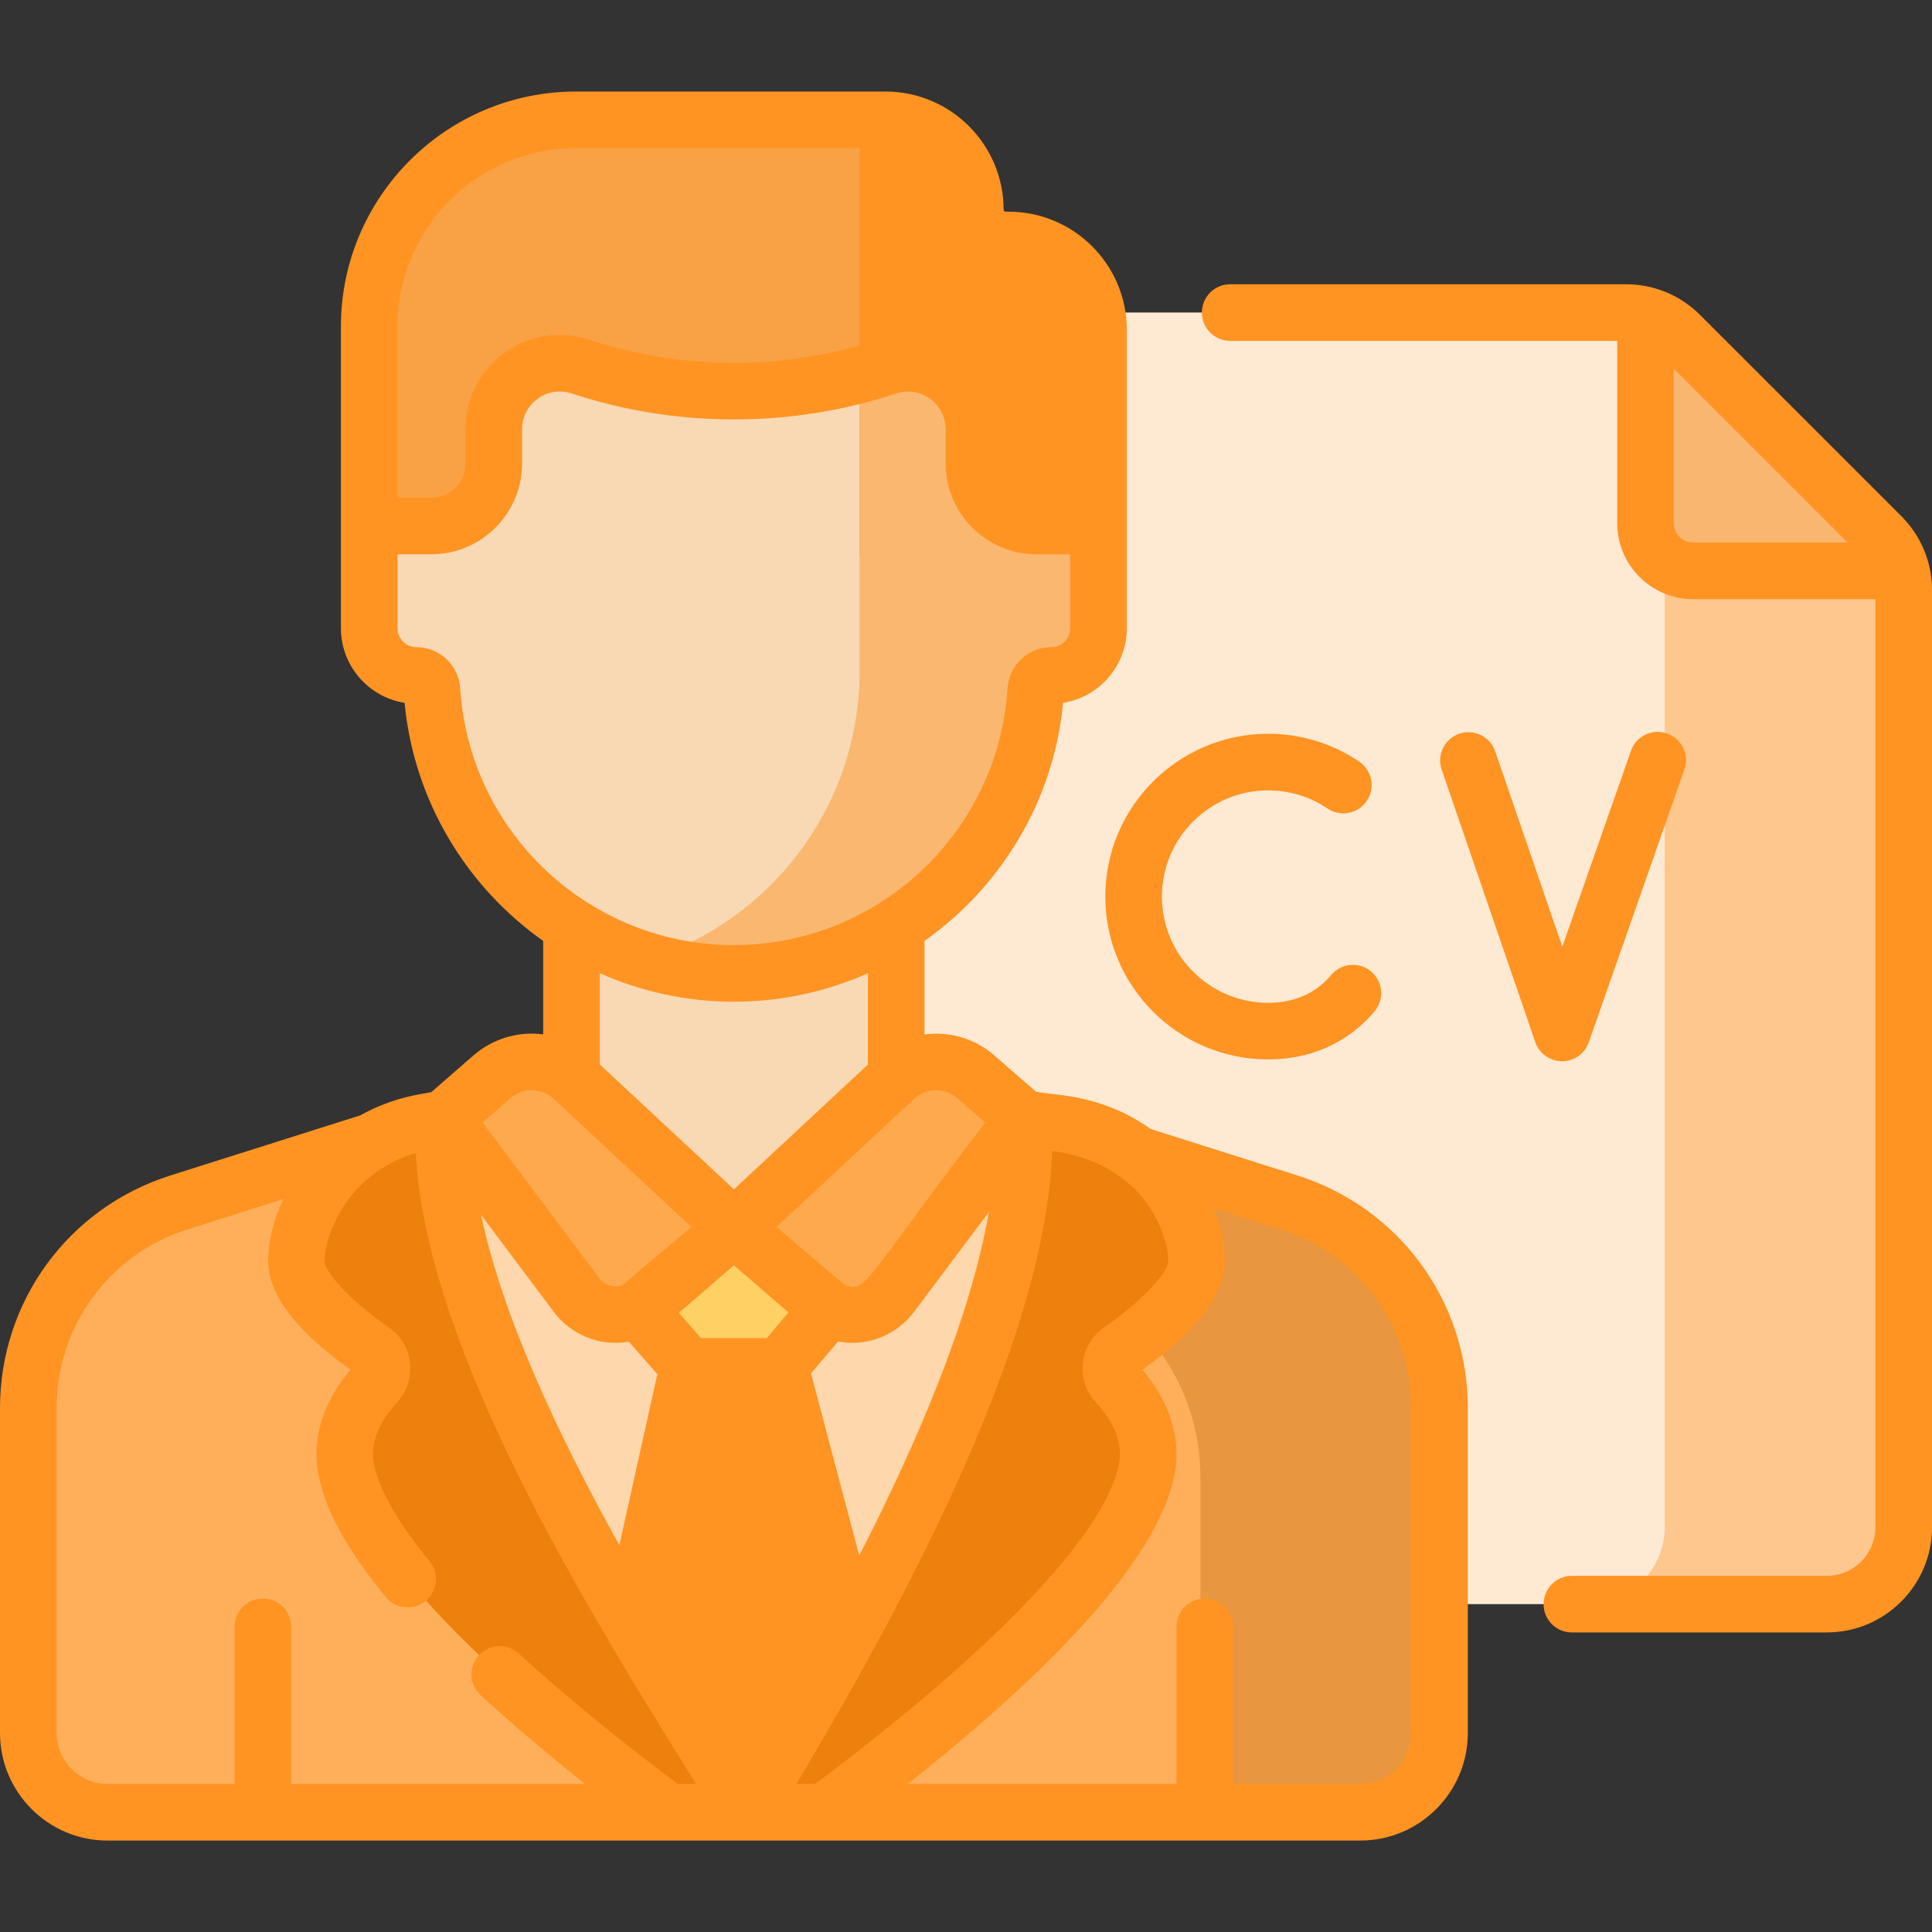 <svg width="39" height="39" viewBox="0 0 39 39" fill="none" xmlns="http://www.w3.org/2000/svg">
<rect x="0" y="0" width="39" height="39" fill="#333333" stroke="none"/>
<g clip-path="url(#clip0_3260_342)">
<path d="M32.819 6.309H19.471C18.613 6.309 17.918 7.004 17.918 7.862V30.828C17.918 31.685 18.613 32.381 19.471 32.381H36.875C37.733 32.381 38.428 31.685 38.428 30.828V11.918C38.428 11.506 38.264 11.111 37.973 10.82L33.917 6.763C33.626 6.472 33.231 6.309 32.819 6.309Z" fill="#FEE9D3"/>
<path d="M37.973 10.819L33.916 6.763C33.822 6.669 33.717 6.59 33.604 6.523V30.827C33.604 31.685 32.909 32.38 32.051 32.38H36.874C37.732 32.38 38.428 31.685 38.428 30.827V11.917C38.428 11.505 38.264 11.11 37.973 10.819Z" fill="#FDC78E"/>
<path d="M37.974 10.821L33.917 6.765C33.721 6.569 33.478 6.433 33.215 6.363V10.561C33.215 11.093 33.646 11.524 34.178 11.524H38.375C38.306 11.261 38.169 11.017 37.974 10.821Z" fill="#F9B670"/>
<path d="M19.688 4.231C19.688 3.23 18.876 2.418 17.875 2.418H11.626C9.322 2.418 7.453 4.286 7.453 6.591V11.224H22.175V6.657C22.175 5.655 21.363 4.844 20.361 4.844H20.3C19.962 4.844 19.688 4.569 19.688 4.231Z" fill="#F8A145"/>
<path d="M20.663 22.577L14.815 22.371L8.965 22.577L3.612 24.271C1.801 24.845 0.57 26.525 0.57 28.425V34.981C0.57 35.864 1.287 36.581 2.17 36.581H27.457C28.341 36.581 29.057 35.864 29.057 34.981V28.425C29.057 26.525 27.827 24.845 26.016 24.271L20.663 22.577Z" fill="#FFAF5A"/>
<path d="M26.015 24.272L20.662 22.577L15.793 22.406L15.838 23.974L21.191 25.669C23.002 26.242 24.233 27.923 24.233 29.822V36.378C24.233 36.447 24.227 36.515 24.218 36.582H27.456C28.34 36.582 29.056 35.865 29.056 34.981V28.426C29.056 26.526 27.826 24.846 26.015 24.272Z" fill="#E8963F"/>
<path d="M20.664 22.577L14.817 22.371L8.967 22.577C8.719 26.883 13.312 33.663 15.069 36.581C16.826 33.663 20.912 26.883 20.664 22.577Z" fill="#FFD7AD"/>
<path d="M17.557 34.439L15.742 27.582H13.889L12.352 34.499L15.068 36.582L17.557 34.439Z" fill="#FF9422"/>
<path d="M18.09 22.255V18.117H11.535V22.255C11.535 24.064 14.812 26.038 14.812 26.038C14.812 26.038 18.09 24.064 18.09 22.255Z" fill="#F9D8B4"/>
<path d="M22.175 10.617H20.922C20.225 10.617 19.66 10.053 19.66 9.356V8.665C19.66 7.758 18.772 7.116 17.91 7.401C15.9 8.065 13.73 8.065 11.72 7.401L11.717 7.4C10.856 7.116 9.968 7.757 9.968 8.665V9.356C9.968 10.053 9.403 10.617 8.706 10.617H7.453V12.681C7.453 13.208 7.881 13.635 8.408 13.635C8.574 13.635 8.709 13.766 8.72 13.932C8.921 17.123 11.572 19.649 14.814 19.649C18.056 19.649 20.707 17.123 20.908 13.932C20.918 13.766 21.054 13.635 21.22 13.635C21.747 13.635 22.175 13.208 22.175 12.681V10.617H22.175Z" fill="#F9D8B4"/>
<path d="M20.362 4.844H20.301C19.963 4.844 19.689 4.569 19.689 4.231C19.689 3.23 18.877 2.418 17.875 2.418H17.352V11.224H22.175V6.657C22.175 5.655 21.363 4.844 20.362 4.844Z" fill="#FF9422"/>
<path d="M20.923 10.617C20.226 10.617 19.661 10.052 19.661 9.355V8.665C19.661 7.757 18.773 7.115 17.911 7.4C17.726 7.462 17.539 7.515 17.352 7.565V13.635C17.311 16.346 15.505 18.629 13.031 19.384C13.595 19.556 14.194 19.649 14.815 19.649C18.057 19.649 20.708 17.123 20.909 13.931C20.919 13.765 21.055 13.635 21.221 13.635C21.748 13.635 22.176 13.208 22.176 12.68V10.617H20.923Z" fill="#FAB76F"/>
<path d="M14.812 24.788L13.067 26.297C12.636 26.67 11.98 26.6 11.638 26.144L8.965 22.579L9.929 21.738C10.402 21.327 11.108 21.339 11.567 21.765L14.812 24.788Z" fill="#FFA94E"/>
<path d="M14.816 24.788L16.562 26.297C16.992 26.67 17.649 26.6 17.991 26.144L20.664 22.579L19.699 21.738C19.227 21.327 18.521 21.339 18.062 21.765L14.816 24.788Z" fill="#FFA94E"/>
<path d="M8.964 22.578L8.537 22.657C7.595 22.832 6.775 23.418 6.324 24.263C6.126 24.635 5.98 25.049 5.98 25.465C5.98 26.091 6.949 26.866 7.536 27.279C7.738 27.42 7.769 27.731 7.599 27.915C7.267 28.274 6.853 28.886 6.978 29.615C7.34 31.722 11.129 34.828 13.49 36.582H15.066C13.31 33.665 8.716 26.884 8.964 22.578Z" fill="#EE800C"/>
<path d="M16.642 36.582C19.004 34.828 22.792 31.722 23.154 29.615C23.279 28.886 22.866 28.274 22.533 27.915C22.363 27.731 22.394 27.42 22.596 27.279C23.183 26.866 24.152 26.091 24.152 25.465C24.152 25.139 24.062 24.813 23.928 24.508C23.491 23.518 22.552 22.843 21.48 22.693L20.662 22.578C20.909 26.884 16.823 33.665 15.066 36.582H16.642Z" fill="#EE800C"/>
<path d="M12.879 26.423L13.89 27.579H15.743L16.731 26.413L14.816 24.785L12.879 26.423Z" fill="#FFD064"/>
<path d="M25.599 15.955C26.029 15.955 26.443 16.082 26.797 16.321C27.059 16.497 27.414 16.429 27.59 16.167C27.767 15.906 27.698 15.551 27.437 15.374C26.893 15.007 26.258 14.812 25.599 14.812C23.787 14.812 22.312 16.287 22.312 18.099C22.312 19.911 23.787 21.386 25.599 21.386C26.438 21.386 27.201 21.065 27.747 20.415C27.95 20.173 27.919 19.813 27.677 19.61C27.435 19.407 27.075 19.439 26.872 19.68C26.543 20.072 26.1 20.243 25.599 20.243C24.417 20.243 23.455 19.281 23.455 18.099C23.455 16.917 24.417 15.955 25.599 15.955Z" fill="#FF9422"/>
<path d="M31.532 21.423C31.775 21.423 31.991 21.27 32.071 21.041L34.001 15.534C34.106 15.236 33.949 14.91 33.651 14.806C33.353 14.701 33.028 14.858 32.923 15.156L31.537 19.11L30.182 15.166C30.079 14.867 29.754 14.709 29.456 14.811C29.158 14.914 28.999 15.239 29.102 15.537L30.992 21.038C31.071 21.268 31.287 21.422 31.53 21.423C31.531 21.423 31.531 21.423 31.532 21.423Z" fill="#FF9422"/>
<path d="M26.189 23.728L23.226 22.79C22.212 22.07 21.292 22.121 20.911 22.036L20.074 21.307C19.672 20.956 19.156 20.816 18.662 20.881V18.994C20.203 17.904 21.269 16.178 21.46 14.188C22.188 14.072 22.746 13.44 22.746 12.681C22.746 11.429 22.746 7.815 22.746 6.658C22.746 5.343 21.676 4.273 20.361 4.273H20.3C20.278 4.273 20.259 4.255 20.259 4.232C20.259 2.917 19.189 1.848 17.875 1.848H11.626C9.01 1.848 6.882 3.976 6.882 6.592V12.681C6.882 13.44 7.439 14.072 8.167 14.188C8.358 16.178 9.424 17.904 10.965 18.994V20.88C10.472 20.816 9.957 20.957 9.555 21.307L8.708 22.045C8.546 22.086 7.965 22.128 7.273 22.515L3.441 23.728C1.383 24.38 0 26.268 0 28.426V34.982C0 36.179 0.974 37.154 2.171 37.154H27.458C28.656 37.154 29.63 36.179 29.63 34.982V28.426C29.63 26.268 28.247 24.38 26.189 23.728ZM19.324 22.169L19.888 22.66C17.45 25.836 17.495 26.12 17.047 25.934L15.675 24.768L18.443 22.191C18.451 22.184 18.459 22.177 18.468 22.17C18.47 22.168 18.471 22.166 18.474 22.164C18.718 21.955 19.079 21.955 19.324 22.169ZM19.962 24.466C19.584 26.633 18.499 29.151 17.345 31.402L16.371 27.724L16.917 27.08C17.518 27.194 18.104 26.943 18.448 26.486L19.962 24.466ZM14.815 25.542L15.916 26.494L15.478 27.011H14.149L13.705 26.502L14.815 25.542ZM14.815 24.008L12.107 21.487V19.646C12.937 20.015 13.853 20.221 14.814 20.221C15.774 20.221 16.69 20.015 17.52 19.646V21.489L14.815 24.008ZM8.024 6.592C8.024 4.606 9.64 2.99 11.626 2.99H17.875C18.559 2.99 19.116 3.547 19.116 4.232C19.116 4.885 19.648 5.416 20.3 5.416H20.361C21.046 5.416 21.603 5.973 21.603 6.658V10.046H20.922C20.541 10.046 20.231 9.736 20.231 9.356V8.665C20.231 7.373 18.969 6.449 17.731 6.858C15.85 7.48 13.779 7.48 11.906 6.861C11.902 6.86 11.899 6.859 11.896 6.858C10.664 6.45 9.396 7.367 9.396 8.665V9.356C9.396 9.736 9.087 10.046 8.706 10.046H8.024V6.592ZM9.29 13.896C9.26 13.429 8.873 13.064 8.407 13.064C8.196 13.064 8.024 12.892 8.024 12.681V11.189H8.706C9.717 11.189 10.539 10.366 10.539 9.356V8.665C10.539 8.136 11.058 7.784 11.531 7.94C11.534 7.941 11.537 7.942 11.54 7.943C13.652 8.641 15.978 8.641 18.089 7.943C18.583 7.78 19.089 8.147 19.089 8.665V9.356C19.089 10.366 19.911 11.189 20.922 11.189H21.603V12.681C21.603 12.892 21.431 13.064 21.22 13.064C20.755 13.064 20.367 13.429 20.338 13.896C20.154 16.802 17.728 19.078 14.814 19.078C11.899 19.078 9.473 16.802 9.29 13.896ZM10.306 22.168C10.55 21.955 10.91 21.955 11.155 22.163C11.157 22.165 11.159 22.168 11.162 22.17C11.169 22.176 11.177 22.182 11.186 22.19L13.954 24.768L12.568 25.939C12.405 26 12.211 25.953 12.096 25.8L9.742 22.66L10.306 22.168ZM11.182 26.486C11.521 26.938 12.1 27.189 12.695 27.084L13.269 27.74L12.502 31.192C11.301 29.026 10.149 26.607 9.712 24.526L11.182 26.486ZM13.682 36.011C12.459 35.096 11.38 34.21 10.473 33.378C10.241 33.165 9.88 33.18 9.666 33.413C9.453 33.645 9.468 34.006 9.701 34.22C10.328 34.796 11.034 35.395 11.81 36.011H5.878V32.839C5.878 32.523 5.623 32.268 5.307 32.268C4.992 32.268 4.736 32.523 4.736 32.839V36.011H2.171C1.604 36.011 1.143 35.55 1.143 34.982V28.427C1.143 26.768 2.205 25.318 3.785 24.818L5.717 24.206C5.515 24.642 5.412 25.065 5.412 25.465C5.412 26.393 6.538 27.266 7.074 27.649C6.531 28.291 6.298 29.018 6.417 29.712C6.543 30.445 6.992 31.272 7.788 32.24C7.988 32.483 8.348 32.518 8.592 32.318C8.836 32.117 8.871 31.757 8.67 31.514C7.851 30.519 7.606 29.879 7.544 29.518C7.46 29.031 7.757 28.588 8.021 28.303C8.215 28.093 8.308 27.807 8.277 27.517C8.247 27.23 8.097 26.973 7.867 26.811C6.911 26.14 6.554 25.629 6.554 25.465C6.554 25.19 6.647 24.876 6.831 24.532C7.17 23.895 7.75 23.462 8.394 23.278C8.588 27.204 11.856 32.475 13.857 35.702C13.923 35.808 13.987 35.911 14.049 36.011L13.682 36.011ZM14.828 35.1C14.397 34.404 13.882 33.574 13.345 32.663L14.348 28.153H15.303L16.556 32.887C16.021 33.859 15.503 34.744 15.064 35.48C14.988 35.358 14.91 35.232 14.828 35.1ZM16.077 36.011C18.102 32.613 21.099 27.188 21.24 23.236C21.261 23.244 22.789 23.337 23.407 24.739C23.523 25.003 23.582 25.247 23.582 25.465C23.582 25.629 23.226 26.139 22.27 26.811C22.04 26.973 21.89 27.23 21.859 27.517C21.828 27.807 21.922 28.093 22.116 28.303C22.38 28.588 22.677 29.031 22.593 29.518C22.355 30.907 20.119 33.269 16.454 36.011L16.077 36.011ZM28.487 34.982C28.487 35.55 28.026 36.011 27.458 36.011H24.891V32.839C24.891 32.523 24.636 32.268 24.32 32.268C24.005 32.268 23.749 32.523 23.749 32.839V36.011H18.326C20.043 34.647 23.349 31.867 23.719 29.712C23.838 29.018 23.606 28.291 23.063 27.649C23.599 27.266 24.725 26.393 24.725 25.465C24.725 25.123 24.649 24.762 24.5 24.392L25.844 24.818C27.425 25.318 28.487 26.768 28.487 28.427L28.487 34.982Z" fill="#FF9422"/>
<path d="M38.379 10.417L34.322 6.361C33.921 5.959 33.388 5.738 32.82 5.738H24.833C24.517 5.738 24.262 5.994 24.262 6.31C24.262 6.625 24.517 6.881 24.833 6.881H32.645V10.56C32.645 11.406 33.333 12.095 34.179 12.095H37.858V30.828C37.858 31.37 37.418 31.81 36.877 31.81H31.73C31.415 31.81 31.159 32.066 31.159 32.382C31.159 32.697 31.415 32.953 31.73 32.953H36.877C38.048 32.953 39.001 32 39.001 30.828V11.919C39.001 11.351 38.78 10.818 38.379 10.417ZM34.179 10.952C33.963 10.952 33.787 10.776 33.787 10.56V7.441L37.298 10.952H34.179Z" fill="#FF9422"/>
</g>
<defs>
<clipPath id="clip0_3260_342">
<rect width="39" height="39" fill="white"/>
</clipPath>
</defs>
</svg>
